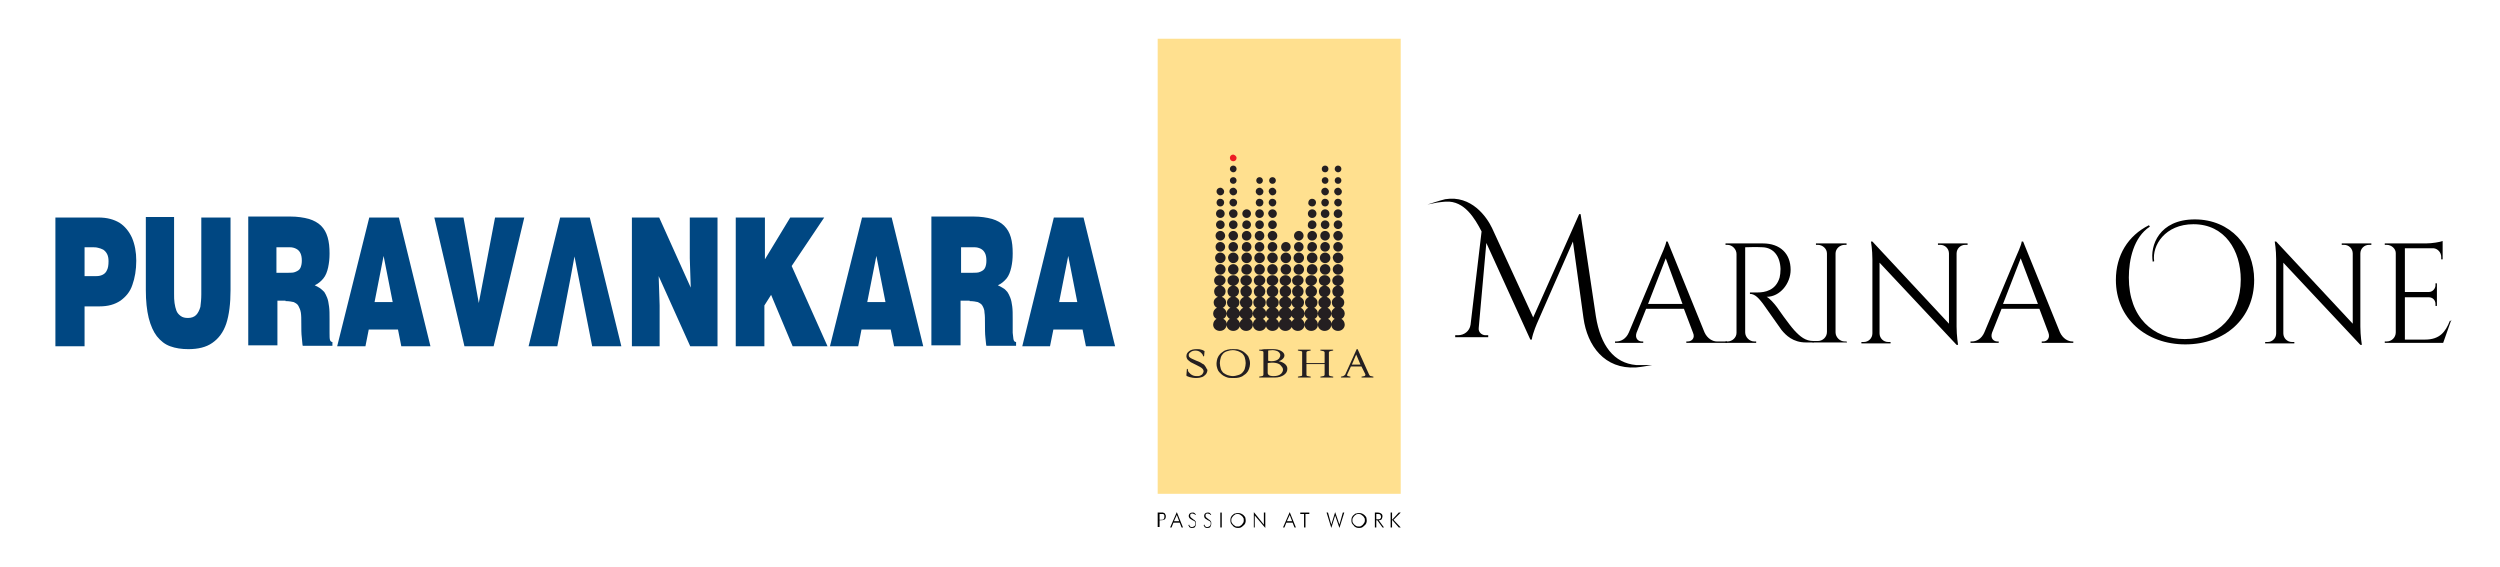 <?xml version="1.0" encoding="UTF-8"?>
<svg xmlns="http://www.w3.org/2000/svg" xmlns:xlink="http://www.w3.org/1999/xlink" width="150px" height="34px" viewBox="0 0 148 34" version="1.1">
<g id="surface1">
<path style=" stroke:none;fill-rule:nonzero;fill:rgb(0%,0%,0%);fill-opacity:1;" d="M 94.754 18.988 C 95.039 20.75 95.844 21.785 97.164 21.902 C 97.277 21.902 97.625 21.902 97.625 21.902 L 98.141 21.902 L 97.625 21.988 C 97.625 21.988 97.25 22.047 97.164 22.047 C 95.27 22.16 94.238 20.75 94.008 19.078 L 93.375 14.492 L 91.25 19.336 C 91.25 19.336 90.965 19.969 90.906 20.375 L 90.82 20.375 L 88.18 14.578 L 87.723 19.684 C 87.691 19.941 87.922 20.113 88.121 20.113 L 88.293 20.113 L 88.293 20.23 L 86.312 20.23 L 86.312 20.113 L 86.488 20.113 C 86.832 20.113 87.176 19.883 87.234 19.48 L 87.895 13.887 C 87.492 13.105 86.859 12.039 85.77 12.098 C 85.625 12.098 85.223 12.156 85.223 12.156 L 84.648 12.27 L 85.195 12.098 C 85.195 12.098 85.566 11.984 85.711 11.953 C 87.289 11.695 88.207 13.02 88.523 13.684 L 90.992 19.047 L 93.75 12.848 L 93.836 12.848 Z M 94.754 18.988 "/>
<path style=" stroke:none;fill-rule:nonzero;fill:rgb(0%,0%,0%);fill-opacity:1;" d="M 99.949 18.238 L 98.945 15.5 L 97.883 18.238 Z M 101.27 19.941 C 101.441 20.316 101.758 20.488 102.016 20.488 L 102.617 20.488 L 102.617 20.574 L 100.18 20.574 L 100.18 20.488 L 100.266 20.488 C 100.496 20.488 100.723 20.289 100.582 19.969 L 100.035 18.527 L 97.766 18.527 L 97.191 19.969 C 97.078 20.316 97.309 20.488 97.508 20.488 L 97.594 20.488 L 97.594 20.574 L 95.902 20.574 L 95.902 20.488 L 95.988 20.488 C 96.246 20.488 96.562 20.344 96.734 19.941 L 98.656 15.355 C 98.656 15.355 98.973 14.664 98.973 14.492 L 99.059 14.492 Z M 101.27 19.941 "/>
<path style=" stroke:none;fill-rule:nonzero;fill:rgb(0%,0%,0%);fill-opacity:1;" d="M 104.77 14.605 C 105.805 14.605 106.438 15.211 106.438 16.191 C 106.438 17 105.805 17.809 105 17.809 C 105.172 17.895 105.43 18.184 105.605 18.414 C 105.605 18.414 106.32 19.449 106.664 19.824 C 107.012 20.199 107.324 20.461 107.812 20.461 L 107.812 20.547 L 107.355 20.547 C 106.578 20.547 106.148 20.113 105.891 19.797 C 105.805 19.684 104.828 18.297 104.77 18.211 C 104.543 17.922 104.312 17.633 103.996 17.633 L 103.996 17.547 C 103.996 17.547 104.195 17.547 104.457 17.547 C 104.887 17.547 105.547 17.434 105.777 16.652 C 105.805 16.539 105.832 16.336 105.832 16.137 C 105.805 15.355 105.402 14.867 104.77 14.836 C 104.34 14.809 103.824 14.836 103.711 14.836 L 103.711 19.941 C 103.711 20.23 103.969 20.488 104.254 20.488 L 104.371 20.488 L 104.371 20.574 L 102.531 20.574 L 102.531 20.488 L 102.648 20.488 C 102.934 20.488 103.191 20.258 103.191 19.969 L 103.191 15.242 C 103.191 14.953 102.934 14.691 102.648 14.691 L 102.531 14.691 L 102.531 14.605 Z M 104.77 14.605 "/>
<path style=" stroke:none;fill-rule:nonzero;fill:rgb(0%,0%,0%);fill-opacity:1;" d="M 109.824 20.547 L 107.758 20.547 L 107.758 20.461 L 108.07 20.461 C 108.359 20.461 108.617 20.23 108.617 19.914 L 108.617 15.211 C 108.617 14.922 108.359 14.691 108.07 14.691 L 107.957 14.691 L 107.957 14.605 L 109.793 14.605 L 109.793 14.691 L 109.68 14.691 C 109.391 14.691 109.133 14.922 109.133 15.211 L 109.133 19.941 C 109.133 20.23 109.391 20.488 109.68 20.488 L 109.793 20.488 Z M 109.824 20.547 "/>
<path style=" stroke:none;fill-rule:nonzero;fill:rgb(0%,0%,0%);fill-opacity:1;" d="M 117.055 14.605 L 117.055 14.691 L 116.914 14.691 C 116.625 14.691 116.395 14.922 116.395 15.211 L 116.395 19.594 C 116.395 20.145 116.484 20.691 116.484 20.691 L 116.395 20.691 L 111.773 15.762 L 111.773 20 C 111.773 20.289 112.004 20.52 112.293 20.52 L 112.434 20.52 L 112.434 20.605 L 110.684 20.605 L 110.684 20.52 L 110.828 20.52 C 111.113 20.52 111.344 20.289 111.344 20 L 111.344 15.559 C 111.344 14.98 111.258 14.492 111.258 14.492 L 111.344 14.492 L 115.938 19.422 L 115.938 15.211 C 115.938 14.922 115.707 14.691 115.422 14.691 L 115.277 14.691 L 115.277 14.605 Z M 117.055 14.605 "/>
<path style=" stroke:none;fill-rule:nonzero;fill:rgb(0%,0%,0%);fill-opacity:1;" d="M 121.277 18.238 L 120.242 15.5 L 119.18 18.238 Z M 122.598 19.941 C 122.77 20.316 123.086 20.488 123.344 20.488 L 123.398 20.488 L 123.398 20.574 L 121.504 20.574 L 121.504 20.488 L 121.594 20.488 C 121.82 20.488 122.023 20.289 121.906 19.969 L 121.363 18.527 L 119.094 18.527 L 118.52 19.969 C 118.406 20.316 118.637 20.488 118.836 20.488 L 118.922 20.488 L 118.922 20.574 L 117.23 20.574 L 117.23 20.488 L 117.316 20.488 C 117.574 20.488 117.891 20.344 118.062 19.941 L 119.984 15.355 C 119.984 15.355 120.301 14.664 120.301 14.492 L 120.387 14.492 Z M 122.598 19.941 "/>
<path style=" stroke:none;fill-rule:nonzero;fill:rgb(0%,0%,0%);fill-opacity:1;" d="M 128.164 15.703 C 127.992 14.75 128.539 13.164 130.691 13.164 C 132.816 13.164 134.25 14.781 134.25 16.797 C 134.25 19.105 132.5 20.664 130.117 20.664 C 127.762 20.664 125.953 19.105 125.953 16.797 C 125.953 15.328 126.672 14.145 127.938 13.512 L 127.992 13.598 C 127.016 14.23 126.73 15.586 126.73 16.652 C 126.73 19.047 128.195 20.344 130.09 20.344 C 132.07 20.344 133.445 18.934 133.445 16.77 C 133.445 15.039 132.5 13.453 130.605 13.453 C 128.91 13.453 128.109 14.723 128.25 15.672 Z M 128.164 15.703 "/>
<path style=" stroke:none;fill-rule:nonzero;fill:rgb(0%,0%,0%);fill-opacity:1;" d="M 141.281 14.605 L 141.281 14.691 L 141.141 14.691 C 140.852 14.691 140.621 14.922 140.621 15.211 L 140.621 19.594 C 140.621 20.145 140.711 20.691 140.711 20.691 L 140.621 20.691 L 136 15.762 L 136 20 C 136 20.289 136.23 20.52 136.52 20.52 L 136.66 20.52 L 136.66 20.605 L 134.91 20.605 L 134.91 20.52 L 135.055 20.52 C 135.34 20.52 135.57 20.289 135.57 20 L 135.57 15.559 C 135.57 14.98 135.484 14.492 135.484 14.492 L 135.57 14.492 L 140.164 19.422 L 140.164 15.211 C 140.164 14.922 139.934 14.691 139.648 14.691 L 139.504 14.691 L 139.504 14.605 Z M 141.281 14.605 "/>
<path style=" stroke:none;fill-rule:nonzero;fill:rgb(0%,0%,0%);fill-opacity:1;" d="M 146.078 19.191 L 145.59 20.574 L 142.086 20.574 L 142.086 20.488 L 142.203 20.488 C 142.488 20.488 142.746 20.258 142.746 19.941 L 142.746 15.184 C 142.746 14.922 142.488 14.691 142.203 14.691 L 142.086 14.691 L 142.086 14.605 L 144.555 14.605 C 144.93 14.605 145.418 14.52 145.559 14.461 L 145.559 15.559 L 145.473 15.559 L 145.473 15.414 C 145.473 15.156 145.273 14.922 145.016 14.895 L 143.293 14.895 L 143.293 17.52 L 144.727 17.52 C 144.957 17.52 145.129 17.316 145.129 17.117 L 145.129 17 L 145.215 17 L 145.215 18.355 L 145.129 18.355 L 145.129 18.238 C 145.129 18.008 144.957 17.836 144.727 17.836 L 143.293 17.836 L 143.293 20.375 L 144.5 20.375 C 145.387 20.375 145.73 19.914 145.992 19.25 L 146.078 19.25 Z M 146.078 19.191 "/>
<path style=" stroke:none;fill-rule:nonzero;fill:rgb(0%,27.843%,50.98%);fill-opacity:1;" d="M 4.074 16.566 L 4.074 14.836 L 4.562 14.836 C 4.648 14.836 4.766 14.836 4.879 14.867 C 4.996 14.895 5.082 14.922 5.195 14.98 C 5.281 15.039 5.367 15.125 5.426 15.242 C 5.484 15.355 5.512 15.5 5.512 15.672 C 5.512 15.902 5.484 16.078 5.426 16.191 C 5.367 16.336 5.281 16.422 5.168 16.48 C 5.051 16.539 4.938 16.566 4.793 16.566 Z M 4.074 20.777 L 4.074 18.383 L 4.965 18.383 C 5.484 18.383 5.883 18.27 6.23 18.039 C 6.543 17.809 6.805 17.52 6.945 17.086 C 7.09 16.684 7.176 16.191 7.176 15.645 C 7.176 15.125 7.09 14.664 6.918 14.262 C 6.746 13.887 6.488 13.57 6.172 13.367 C 5.828 13.164 5.426 13.051 4.91 13.051 L 2.324 13.051 L 2.324 20.777 Z M 7.75 17.402 C 7.75 18.066 7.809 18.613 7.922 19.078 C 8.039 19.539 8.211 19.914 8.41 20.172 C 8.641 20.461 8.898 20.664 9.215 20.777 C 9.531 20.895 9.902 20.949 10.305 20.949 C 10.879 20.949 11.367 20.836 11.738 20.574 C 12.113 20.316 12.398 19.941 12.574 19.422 C 12.746 18.902 12.832 18.211 12.832 17.402 L 12.832 13.051 L 11.078 13.051 L 11.078 17.664 C 11.078 17.953 11.051 18.184 11.023 18.414 C 10.965 18.613 10.879 18.789 10.766 18.902 C 10.648 19.02 10.477 19.078 10.277 19.078 C 10.105 19.078 9.961 19.047 9.844 18.961 C 9.73 18.875 9.645 18.789 9.586 18.645 C 9.531 18.5 9.5 18.355 9.473 18.184 C 9.445 18.008 9.445 17.836 9.445 17.633 L 9.445 13.02 L 7.75 13.02 Z M 15.586 14.836 L 16.391 14.836 C 16.535 14.836 16.648 14.867 16.762 14.922 C 16.879 14.98 16.965 15.066 17.023 15.184 C 17.078 15.297 17.109 15.441 17.109 15.645 C 17.109 15.816 17.078 15.961 17.023 16.078 C 16.965 16.191 16.879 16.25 16.734 16.309 C 16.621 16.367 16.449 16.367 16.277 16.367 L 15.586 16.367 Z M 16.133 18.066 C 16.332 18.066 16.504 18.098 16.621 18.125 C 16.734 18.184 16.848 18.238 16.906 18.355 C 16.965 18.469 17.023 18.586 17.051 18.758 C 17.078 18.934 17.078 19.133 17.078 19.395 C 17.078 19.738 17.078 20.027 17.109 20.258 C 17.137 20.488 17.137 20.664 17.164 20.75 L 18.945 20.75 L 18.945 20.52 C 18.887 20.52 18.832 20.488 18.801 20.402 C 18.773 20.316 18.773 20.172 18.773 19.969 C 18.773 19.77 18.773 19.508 18.773 19.164 C 18.773 18.844 18.773 18.586 18.742 18.383 C 18.715 18.184 18.688 18.008 18.629 17.863 C 18.57 17.723 18.516 17.605 18.457 17.52 C 18.371 17.434 18.285 17.348 18.199 17.289 C 18.113 17.23 17.996 17.172 17.883 17.117 C 18.082 17.027 18.258 16.883 18.398 16.711 C 18.543 16.539 18.629 16.309 18.688 16.047 C 18.742 15.789 18.773 15.531 18.773 15.211 C 18.773 14.836 18.742 14.52 18.656 14.23 C 18.57 13.945 18.457 13.742 18.258 13.539 C 18.082 13.367 17.824 13.223 17.539 13.137 C 17.223 13.051 16.848 12.992 16.418 12.992 L 13.895 12.992 L 13.895 20.719 L 15.645 20.719 L 15.645 18.039 L 16.133 18.039 Z M 22.562 18.125 L 21.473 18.125 L 22.016 15.355 Z M 20.926 20.777 L 21.125 19.77 L 22.879 19.77 L 23.078 20.777 L 24.828 20.777 L 22.934 13.051 L 21.156 13.051 L 19.23 20.777 Z M 26.867 20.777 L 28.617 20.777 L 30.457 13.051 L 28.703 13.051 L 27.727 18.184 L 26.809 13.051 L 25.059 13.051 Z M 32.438 20.777 L 30.715 20.777 L 32.609 13.051 L 34.387 13.051 L 36.281 20.777 L 34.531 20.777 L 33.469 15.387 C 33.152 17.172 32.781 18.961 32.438 20.777 M 38.551 13.051 L 36.914 13.051 L 36.914 20.777 L 38.578 20.777 L 38.578 18.328 L 38.52 16.566 L 40.414 20.777 L 42.051 20.777 L 42.051 13.051 L 40.387 13.051 L 40.387 15.5 L 40.445 17.258 Z M 43.113 20.777 L 44.863 20.777 L 44.863 18.328 L 45.266 17.691 L 46.559 20.777 L 48.652 20.777 L 46.5 15.961 L 48.453 13.051 L 46.414 13.051 L 44.895 15.559 L 44.895 13.051 L 43.145 13.051 L 43.145 20.777 Z M 52.129 18.125 L 51.035 18.125 L 51.582 15.355 Z M 50.492 20.777 L 50.691 19.77 L 52.441 19.77 L 52.645 20.777 L 54.395 20.777 L 52.5 13.051 L 50.723 13.051 L 48.797 20.777 Z M 56.664 14.836 L 57.465 14.836 C 57.609 14.836 57.723 14.867 57.84 14.922 C 57.953 14.98 58.039 15.066 58.098 15.184 C 58.156 15.297 58.184 15.441 58.184 15.645 C 58.184 15.816 58.156 15.961 58.098 16.078 C 58.039 16.191 57.953 16.25 57.812 16.309 C 57.695 16.367 57.523 16.367 57.352 16.367 L 56.664 16.367 Z M 57.18 18.066 C 57.379 18.066 57.551 18.098 57.668 18.125 C 57.781 18.184 57.898 18.238 57.953 18.355 C 58.012 18.469 58.07 18.586 58.07 18.758 C 58.098 18.934 58.098 19.133 58.098 19.395 C 58.098 19.738 58.098 20.027 58.125 20.258 C 58.156 20.488 58.156 20.664 58.184 20.75 L 59.965 20.75 L 59.965 20.52 C 59.906 20.52 59.848 20.488 59.82 20.402 C 59.793 20.316 59.793 20.172 59.762 19.969 C 59.762 19.77 59.762 19.508 59.762 19.164 C 59.762 18.844 59.762 18.586 59.734 18.383 C 59.707 18.184 59.676 18.008 59.617 17.863 C 59.562 17.723 59.504 17.605 59.445 17.52 C 59.359 17.434 59.305 17.348 59.188 17.289 C 59.102 17.23 58.988 17.172 58.871 17.117 C 59.074 17.027 59.246 16.883 59.391 16.711 C 59.531 16.539 59.617 16.309 59.676 16.047 C 59.734 15.789 59.762 15.531 59.762 15.211 C 59.762 14.836 59.734 14.52 59.648 14.23 C 59.562 13.945 59.445 13.742 59.246 13.539 C 59.074 13.367 58.816 13.223 58.527 13.137 C 58.211 13.051 57.84 12.992 57.41 12.992 L 54.883 12.992 L 54.883 20.719 L 56.633 20.719 L 56.633 18.039 L 57.18 18.039 Z M 63.637 18.125 L 62.547 18.125 L 63.094 15.355 Z M 62 20.777 L 62.203 19.77 L 63.953 19.77 L 64.156 20.777 L 65.906 20.777 L 64.012 13.051 L 62.23 13.051 L 60.336 20.777 Z M 62 20.777 "/>
<path style=" stroke:none;fill-rule:nonzero;fill:rgb(0%,0%,0%);fill-opacity:1;" d="M 68.547 31.188 L 68.605 31.188 C 68.691 31.188 68.777 31.188 68.805 31.16 C 68.832 31.129 68.863 31.102 68.863 31.016 C 68.863 30.984 68.863 30.957 68.863 30.93 C 68.863 30.898 68.832 30.898 68.832 30.871 C 68.805 30.84 68.805 30.84 68.777 30.84 C 68.746 30.84 68.691 30.84 68.633 30.84 L 68.574 30.84 L 68.574 31.188 Z M 68.461 31.648 L 68.461 30.754 L 68.633 30.754 C 68.691 30.754 68.746 30.754 68.777 30.754 C 68.805 30.754 68.832 30.785 68.863 30.785 C 68.891 30.812 68.918 30.84 68.918 30.871 C 68.949 30.898 68.949 30.957 68.949 30.984 C 68.949 31.07 68.918 31.129 68.891 31.16 C 68.832 31.188 68.777 31.215 68.66 31.215 L 68.574 31.215 L 68.574 31.621 L 68.461 31.621 Z M 68.461 31.648 "/>
<path style=" stroke:none;fill-rule:nonzero;fill:rgb(0%,0%,0%);fill-opacity:1;" d="M 69.438 31.273 L 69.75 31.273 L 69.609 30.898 Z M 69.207 31.648 L 69.609 30.727 L 69.98 31.648 L 69.895 31.648 L 69.781 31.359 L 69.406 31.359 L 69.293 31.648 Z M 69.207 31.648 "/>
<path style=" stroke:none;fill-rule:nonzero;fill:rgb(0%,0%,0%);fill-opacity:1;" d="M 70.297 31.504 L 70.355 31.477 C 70.355 31.535 70.383 31.562 70.41 31.59 C 70.441 31.621 70.469 31.621 70.527 31.621 C 70.586 31.621 70.613 31.59 70.672 31.562 C 70.699 31.535 70.727 31.477 70.727 31.418 C 70.727 31.391 70.727 31.332 70.699 31.301 C 70.672 31.273 70.641 31.246 70.555 31.215 C 70.469 31.16 70.41 31.129 70.383 31.102 C 70.355 31.07 70.324 31.016 70.324 30.957 C 70.324 30.898 70.355 30.84 70.383 30.812 C 70.41 30.785 70.469 30.754 70.555 30.754 C 70.613 30.754 70.641 30.754 70.672 30.785 C 70.699 30.812 70.727 30.84 70.758 30.871 L 70.699 30.898 C 70.699 30.871 70.672 30.84 70.641 30.84 C 70.613 30.84 70.586 30.812 70.555 30.812 C 70.5 30.812 70.469 30.812 70.441 30.84 C 70.41 30.871 70.41 30.898 70.41 30.957 C 70.41 31.016 70.469 31.07 70.555 31.129 C 70.586 31.129 70.586 31.16 70.586 31.16 C 70.672 31.188 70.699 31.246 70.727 31.273 C 70.758 31.301 70.758 31.359 70.758 31.418 C 70.758 31.504 70.727 31.562 70.699 31.621 C 70.641 31.676 70.586 31.676 70.5 31.676 C 70.441 31.676 70.383 31.648 70.355 31.621 C 70.355 31.59 70.324 31.562 70.297 31.504 "/>
<path style=" stroke:none;fill-rule:nonzero;fill:rgb(0%,0%,0%);fill-opacity:1;" d="M 71.215 31.504 L 71.273 31.477 C 71.273 31.535 71.301 31.562 71.332 31.59 C 71.359 31.621 71.387 31.621 71.445 31.621 C 71.504 31.621 71.531 31.59 71.59 31.562 C 71.617 31.535 71.645 31.477 71.645 31.418 C 71.645 31.391 71.645 31.332 71.617 31.301 C 71.59 31.273 71.559 31.246 71.473 31.215 C 71.387 31.16 71.332 31.129 71.301 31.102 C 71.273 31.07 71.246 31.016 71.246 30.957 C 71.246 30.898 71.273 30.84 71.301 30.812 C 71.332 30.785 71.387 30.754 71.473 30.754 C 71.531 30.754 71.559 30.754 71.59 30.785 C 71.617 30.812 71.645 30.84 71.676 30.871 L 71.617 30.898 C 71.617 30.871 71.59 30.84 71.559 30.84 C 71.531 30.84 71.504 30.812 71.473 30.812 C 71.418 30.812 71.387 30.812 71.359 30.84 C 71.332 30.871 71.332 30.898 71.332 30.957 C 71.332 31.016 71.387 31.07 71.473 31.129 C 71.504 31.129 71.504 31.16 71.504 31.16 C 71.59 31.188 71.617 31.246 71.645 31.273 C 71.676 31.301 71.676 31.359 71.676 31.418 C 71.676 31.504 71.645 31.562 71.617 31.621 C 71.559 31.676 71.504 31.676 71.418 31.676 C 71.359 31.676 71.301 31.648 71.273 31.621 C 71.273 31.59 71.246 31.562 71.215 31.504 "/>
<path style=" stroke:none;fill-rule:nonzero;fill:rgb(0%,0%,0%);fill-opacity:1;" d="M 72.219 30.754 L 72.305 30.754 L 72.305 31.648 L 72.219 31.648 Z M 72.219 30.754 "/>
<path style=" stroke:none;fill-rule:nonzero;fill:rgb(0%,0%,0%);fill-opacity:1;" d="M 73.254 31.59 C 73.312 31.59 73.367 31.59 73.398 31.562 C 73.453 31.535 73.484 31.504 73.512 31.477 C 73.539 31.445 73.57 31.391 73.598 31.359 C 73.625 31.301 73.625 31.273 73.625 31.215 C 73.625 31.16 73.625 31.102 73.598 31.07 C 73.57 31.016 73.539 30.984 73.512 30.957 C 73.484 30.93 73.426 30.898 73.398 30.871 C 73.34 30.84 73.312 30.84 73.254 30.84 C 73.195 30.84 73.141 30.84 73.109 30.871 C 73.055 30.898 73.023 30.93 72.996 30.957 C 72.965 30.984 72.938 31.043 72.91 31.07 C 72.879 31.129 72.879 31.16 72.879 31.215 C 72.879 31.273 72.879 31.332 72.91 31.359 C 72.938 31.418 72.965 31.445 72.996 31.477 C 73.023 31.504 73.082 31.535 73.109 31.562 C 73.141 31.59 73.195 31.59 73.254 31.59 M 73.742 31.215 C 73.742 31.273 73.742 31.332 73.715 31.391 C 73.684 31.445 73.656 31.504 73.598 31.535 C 73.539 31.59 73.512 31.621 73.453 31.648 C 73.398 31.676 73.34 31.676 73.281 31.676 C 73.227 31.676 73.168 31.676 73.109 31.648 C 73.055 31.621 72.996 31.59 72.965 31.535 C 72.91 31.477 72.879 31.445 72.852 31.391 C 72.824 31.332 72.824 31.273 72.824 31.215 C 72.824 31.16 72.824 31.102 72.852 31.043 C 72.879 30.984 72.91 30.93 72.965 30.898 C 73.023 30.84 73.055 30.812 73.109 30.812 C 73.168 30.785 73.227 30.785 73.281 30.785 C 73.34 30.785 73.398 30.785 73.453 30.812 C 73.512 30.84 73.57 30.871 73.598 30.898 C 73.656 30.957 73.684 30.984 73.715 31.043 C 73.715 31.07 73.742 31.129 73.742 31.215 "/>
<path style=" stroke:none;fill-rule:nonzero;fill:rgb(0%,0%,0%);fill-opacity:1;" d="M 74.23 31.648 L 74.23 30.727 L 74.832 31.477 L 74.832 30.754 L 74.918 30.754 L 74.918 31.676 L 74.285 30.93 L 74.285 31.648 Z M 74.23 31.648 "/>
<path style=" stroke:none;fill-rule:nonzero;fill:rgb(0%,0%,0%);fill-opacity:1;" d="M 76.211 31.273 L 76.527 31.273 L 76.383 30.898 Z M 75.98 31.648 L 76.383 30.727 L 76.754 31.648 L 76.668 31.648 L 76.555 31.359 L 76.18 31.359 L 76.066 31.648 Z M 75.98 31.648 "/>
<path style=" stroke:none;fill-rule:nonzero;fill:rgb(0%,0%,0%);fill-opacity:1;" d="M 77.242 31.648 L 77.242 30.84 L 77.016 30.84 L 77.016 30.754 L 77.559 30.754 L 77.559 30.84 L 77.328 30.84 L 77.328 31.648 Z M 77.242 31.648 "/>
<path style=" stroke:none;fill-rule:nonzero;fill:rgb(0%,0%,0%);fill-opacity:1;" d="M 78.879 31.676 L 78.594 30.754 L 78.68 30.754 L 78.879 31.477 L 79.109 30.727 L 79.367 31.477 L 79.57 30.754 L 79.656 30.754 L 79.367 31.676 L 79.109 30.93 Z M 78.879 31.676 "/>
<path style=" stroke:none;fill-rule:nonzero;fill:rgb(0%,0%,0%);fill-opacity:1;" d="M 80.516 31.59 C 80.574 31.59 80.629 31.59 80.66 31.562 C 80.719 31.535 80.746 31.504 80.773 31.477 C 80.805 31.445 80.832 31.391 80.859 31.359 C 80.891 31.301 80.891 31.273 80.891 31.215 C 80.891 31.16 80.891 31.102 80.859 31.07 C 80.832 31.016 80.805 30.984 80.773 30.957 C 80.746 30.93 80.688 30.898 80.66 30.871 C 80.602 30.84 80.574 30.84 80.516 30.84 C 80.457 30.84 80.402 30.84 80.371 30.871 C 80.316 30.898 80.285 30.93 80.258 30.957 C 80.23 30.984 80.199 31.043 80.172 31.07 C 80.145 31.129 80.145 31.16 80.145 31.215 C 80.145 31.273 80.145 31.332 80.172 31.359 C 80.199 31.418 80.23 31.445 80.258 31.477 C 80.285 31.504 80.344 31.535 80.371 31.562 C 80.43 31.59 80.488 31.59 80.516 31.59 M 81.004 31.215 C 81.004 31.273 81.004 31.332 80.977 31.391 C 80.945 31.445 80.918 31.504 80.859 31.535 C 80.805 31.59 80.773 31.621 80.719 31.648 C 80.66 31.676 80.602 31.676 80.543 31.676 C 80.488 31.676 80.43 31.676 80.371 31.648 C 80.316 31.621 80.258 31.59 80.23 31.535 C 80.172 31.477 80.145 31.445 80.113 31.391 C 80.086 31.332 80.086 31.273 80.086 31.215 C 80.086 31.16 80.086 31.102 80.113 31.043 C 80.145 30.984 80.172 30.93 80.23 30.898 C 80.285 30.84 80.316 30.812 80.371 30.812 C 80.43 30.785 80.488 30.785 80.543 30.785 C 80.602 30.785 80.66 30.785 80.719 30.812 C 80.773 30.84 80.832 30.871 80.859 30.898 C 80.918 30.957 80.945 30.984 80.977 31.043 C 80.977 31.07 81.004 31.129 81.004 31.215 "/>
<path style=" stroke:none;fill-rule:nonzero;fill:rgb(0%,0%,0%);fill-opacity:1;" d="M 81.578 30.84 L 81.578 31.16 L 81.664 31.16 C 81.75 31.16 81.777 31.16 81.809 31.129 C 81.836 31.102 81.863 31.07 81.863 31.016 C 81.863 30.957 81.836 30.898 81.809 30.871 C 81.777 30.84 81.723 30.84 81.664 30.84 Z M 82.039 31.648 L 81.949 31.648 L 81.637 31.215 L 81.578 31.215 L 81.578 31.648 L 81.492 31.648 L 81.492 30.754 L 81.664 30.754 C 81.75 30.754 81.836 30.785 81.863 30.812 C 81.922 30.84 81.949 30.898 81.949 30.984 C 81.949 31.043 81.922 31.102 81.895 31.16 C 81.863 31.188 81.809 31.215 81.723 31.215 Z M 82.039 31.648 "/>
<path style=" stroke:none;fill-rule:nonzero;fill:rgb(0%,0%,0%);fill-opacity:1;" d="M 82.438 31.648 L 82.438 30.754 L 82.523 30.754 L 82.523 31.188 L 82.926 30.754 L 83.043 30.754 L 82.609 31.188 L 83.043 31.648 L 82.926 31.648 L 82.523 31.188 L 82.523 31.648 Z M 82.438 31.648 "/>
<path style=" stroke:none;fill-rule:nonzero;fill:rgb(100%,87.843%,56.078%);fill-opacity:1;" d="M 68.461 2.324 L 83.043 2.324 L 83.043 29.629 L 68.461 29.629 Z M 68.461 2.324 "/>
<path style=" stroke:none;fill-rule:nonzero;fill:rgb(92.941%,10.98%,14.118%);fill-opacity:1;" d="M 73.195 9.473 C 73.195 9.59 73.109 9.676 72.996 9.676 C 72.879 9.676 72.793 9.59 72.793 9.473 C 72.793 9.359 72.879 9.273 72.996 9.273 C 73.109 9.301 73.195 9.387 73.195 9.473 "/>
<path style=" stroke:none;fill-rule:nonzero;fill:rgb(14.118%,12.157%,12.941%);fill-opacity:1;" d="M 72.391 19.133 C 72.508 19.078 72.594 18.961 72.594 18.816 C 72.594 18.672 72.508 18.527 72.363 18.469 C 72.48 18.414 72.566 18.297 72.566 18.152 C 72.566 17.98 72.449 17.863 72.305 17.809 C 72.449 17.75 72.535 17.633 72.535 17.488 C 72.535 17.316 72.422 17.172 72.25 17.145 C 72.391 17.117 72.535 16.973 72.535 16.828 C 72.535 16.652 72.391 16.512 72.191 16.512 C 71.992 16.512 71.848 16.652 71.848 16.828 C 71.848 17 71.961 17.117 72.133 17.145 C 71.961 17.172 71.848 17.316 71.848 17.488 C 71.848 17.633 71.934 17.777 72.078 17.809 C 71.934 17.863 71.82 17.98 71.82 18.152 C 71.82 18.297 71.906 18.414 72.02 18.469 C 71.875 18.527 71.789 18.672 71.789 18.816 C 71.789 18.961 71.875 19.078 71.992 19.133 C 71.875 19.191 71.789 19.336 71.789 19.48 C 71.789 19.684 71.961 19.855 72.191 19.855 C 72.422 19.855 72.594 19.684 72.594 19.48 C 72.621 19.336 72.535 19.191 72.391 19.133 M 79.281 10.34 C 79.395 10.34 79.484 10.254 79.484 10.137 C 79.484 10.023 79.395 9.934 79.281 9.934 C 79.168 9.934 79.082 10.023 79.082 10.137 C 79.082 10.254 79.195 10.34 79.281 10.34 M 79.281 11.031 C 79.395 11.031 79.484 10.945 79.484 10.828 C 79.484 10.715 79.395 10.629 79.281 10.629 C 79.168 10.629 79.082 10.715 79.082 10.828 C 79.082 10.945 79.168 11.031 79.281 11.031 M 79.281 11.723 C 79.395 11.723 79.512 11.637 79.512 11.492 C 79.512 11.379 79.395 11.262 79.281 11.262 C 79.168 11.262 79.051 11.348 79.051 11.492 C 79.051 11.609 79.168 11.723 79.281 11.723 M 79.281 12.387 C 79.426 12.387 79.512 12.27 79.512 12.156 C 79.512 12.012 79.395 11.926 79.281 11.926 C 79.137 11.926 79.051 12.039 79.051 12.156 C 79.051 12.27 79.168 12.387 79.281 12.387 M 79.281 13.078 C 79.426 13.078 79.539 12.965 79.539 12.82 C 79.539 12.676 79.426 12.559 79.281 12.559 C 79.137 12.559 79.023 12.676 79.023 12.82 C 79.023 12.965 79.137 13.078 79.281 13.078 M 79.281 13.742 C 79.426 13.742 79.539 13.625 79.539 13.48 C 79.539 13.336 79.426 13.223 79.281 13.223 C 79.137 13.223 79.023 13.336 79.023 13.48 C 79.023 13.625 79.137 13.742 79.281 13.742 M 79.281 14.434 C 79.426 14.434 79.57 14.316 79.57 14.145 C 79.57 14 79.453 13.855 79.281 13.855 C 79.137 13.855 78.996 13.973 78.996 14.145 C 79.023 14.316 79.137 14.434 79.281 14.434 M 79.281 15.098 C 79.453 15.098 79.57 14.953 79.57 14.809 C 79.57 14.637 79.426 14.52 79.281 14.52 C 79.109 14.52 78.996 14.664 78.996 14.809 C 78.996 14.98 79.137 15.098 79.281 15.098 M 79.281 15.789 C 79.453 15.789 79.598 15.645 79.598 15.473 C 79.598 15.297 79.453 15.156 79.281 15.156 C 79.109 15.156 78.965 15.297 78.965 15.473 C 78.996 15.645 79.109 15.789 79.281 15.789 M 79.281 16.48 C 79.453 16.48 79.598 16.336 79.598 16.164 C 79.598 15.992 79.453 15.848 79.281 15.848 C 79.109 15.848 78.965 15.992 78.965 16.164 C 78.965 16.336 79.109 16.48 79.281 16.48 M 79.484 19.133 C 79.598 19.078 79.684 18.961 79.684 18.816 C 79.684 18.672 79.598 18.527 79.453 18.469 C 79.57 18.414 79.656 18.297 79.656 18.152 C 79.656 17.98 79.539 17.863 79.395 17.809 C 79.539 17.75 79.625 17.633 79.625 17.488 C 79.625 17.316 79.512 17.172 79.34 17.145 C 79.484 17.117 79.625 16.973 79.625 16.828 C 79.625 16.652 79.484 16.512 79.281 16.512 C 79.109 16.512 78.938 16.652 78.938 16.828 C 78.938 17 79.051 17.117 79.223 17.145 C 79.051 17.172 78.938 17.316 78.938 17.488 C 78.938 17.633 79.023 17.777 79.168 17.809 C 79.023 17.863 78.91 17.98 78.91 18.152 C 78.91 18.297 78.996 18.414 79.109 18.469 C 78.965 18.527 78.879 18.672 78.879 18.816 C 78.879 18.961 78.965 19.078 79.082 19.133 C 78.965 19.191 78.879 19.336 78.879 19.48 C 78.879 19.684 79.051 19.855 79.281 19.855 C 79.512 19.855 79.684 19.684 79.684 19.48 C 79.684 19.336 79.598 19.191 79.484 19.133 M 78.508 10.34 C 78.621 10.34 78.707 10.254 78.707 10.137 C 78.707 10.023 78.621 9.934 78.508 9.934 C 78.391 9.934 78.305 10.023 78.305 10.137 C 78.305 10.254 78.391 10.34 78.508 10.34 M 78.508 11.031 C 78.621 11.031 78.707 10.945 78.707 10.828 C 78.707 10.715 78.621 10.629 78.508 10.629 C 78.391 10.629 78.305 10.715 78.305 10.828 C 78.305 10.945 78.391 11.031 78.508 11.031 M 78.508 11.723 C 78.621 11.723 78.734 11.637 78.734 11.492 C 78.734 11.379 78.621 11.262 78.508 11.262 C 78.391 11.262 78.277 11.348 78.277 11.492 C 78.277 11.609 78.391 11.723 78.508 11.723 M 78.508 12.387 C 78.648 12.387 78.734 12.27 78.734 12.156 C 78.734 12.012 78.621 11.926 78.508 11.926 C 78.363 11.926 78.277 12.039 78.277 12.156 C 78.277 12.27 78.363 12.387 78.508 12.387 M 78.508 13.078 C 78.648 13.078 78.766 12.965 78.766 12.82 C 78.766 12.676 78.648 12.559 78.508 12.559 C 78.363 12.559 78.25 12.676 78.25 12.82 C 78.25 12.965 78.363 13.078 78.508 13.078 M 78.508 13.742 C 78.648 13.742 78.766 13.625 78.766 13.48 C 78.766 13.336 78.648 13.223 78.508 13.223 C 78.363 13.223 78.25 13.336 78.25 13.48 C 78.25 13.625 78.363 13.742 78.508 13.742 M 78.508 14.434 C 78.648 14.434 78.793 14.316 78.793 14.145 C 78.793 14 78.68 13.855 78.508 13.855 C 78.336 13.855 78.219 13.973 78.219 14.145 C 78.219 14.316 78.363 14.434 78.508 14.434 M 78.508 15.098 C 78.68 15.098 78.793 14.953 78.793 14.809 C 78.793 14.637 78.648 14.52 78.508 14.52 C 78.336 14.52 78.219 14.664 78.219 14.809 C 78.219 14.98 78.336 15.098 78.508 15.098 M 78.508 15.789 C 78.68 15.789 78.824 15.645 78.824 15.473 C 78.824 15.297 78.68 15.156 78.508 15.156 C 78.336 15.156 78.191 15.297 78.191 15.473 C 78.191 15.645 78.336 15.789 78.508 15.789 M 78.508 16.48 C 78.68 16.48 78.824 16.336 78.824 16.164 C 78.824 15.992 78.68 15.848 78.508 15.848 C 78.336 15.848 78.191 15.992 78.191 16.164 C 78.191 16.336 78.336 16.48 78.508 16.48 M 78.68 19.133 C 78.793 19.078 78.879 18.961 78.879 18.816 C 78.879 18.672 78.793 18.527 78.648 18.469 C 78.766 18.414 78.852 18.297 78.852 18.152 C 78.852 17.98 78.734 17.863 78.594 17.809 C 78.734 17.75 78.824 17.633 78.824 17.488 C 78.824 17.316 78.707 17.172 78.535 17.145 C 78.68 17.117 78.824 16.973 78.824 16.828 C 78.824 16.652 78.68 16.512 78.477 16.512 C 78.305 16.512 78.133 16.652 78.133 16.828 C 78.133 17 78.25 17.117 78.422 17.145 C 78.25 17.172 78.133 17.316 78.133 17.488 C 78.133 17.633 78.219 17.777 78.363 17.809 C 78.219 17.863 78.105 17.98 78.105 18.152 C 78.105 18.297 78.191 18.414 78.305 18.469 C 78.164 18.527 78.074 18.672 78.074 18.816 C 78.074 18.961 78.164 19.078 78.277 19.133 C 78.164 19.191 78.074 19.336 78.074 19.48 C 78.074 19.336 77.988 19.191 77.875 19.133 C 77.988 19.078 78.074 18.961 78.074 18.816 C 78.074 18.672 77.988 18.527 77.848 18.469 C 77.961 18.414 78.047 18.297 78.047 18.152 C 78.047 17.98 77.934 17.863 77.789 17.809 C 77.934 17.75 78.02 17.633 78.02 17.488 C 78.02 17.316 77.902 17.172 77.73 17.145 C 77.875 17.117 78.02 16.973 78.02 16.828 C 78.02 16.652 77.875 16.512 77.676 16.512 C 77.473 16.512 77.328 16.652 77.328 16.828 C 77.328 17 77.445 17.117 77.617 17.145 C 77.445 17.172 77.328 17.316 77.328 17.488 C 77.328 17.633 77.414 17.777 77.559 17.809 C 77.414 17.863 77.301 17.98 77.301 18.152 C 77.301 18.297 77.387 18.414 77.5 18.469 C 77.359 18.527 77.273 18.672 77.273 18.816 C 77.273 18.961 77.359 19.078 77.473 19.133 C 77.359 19.191 77.273 19.336 77.273 19.48 C 77.273 19.336 77.188 19.191 77.07 19.133 C 77.188 19.078 77.273 18.961 77.273 18.816 C 77.273 18.672 77.188 18.527 77.043 18.469 C 77.156 18.414 77.242 18.297 77.242 18.152 C 77.242 17.98 77.129 17.863 76.984 17.809 C 77.129 17.75 77.215 17.633 77.215 17.488 C 77.215 17.316 77.102 17.172 76.93 17.145 C 77.07 17.117 77.215 16.973 77.215 16.828 C 77.215 16.652 77.07 16.512 76.871 16.512 C 76.699 16.512 76.527 16.652 76.527 16.828 C 76.527 17 76.641 17.117 76.812 17.145 C 76.641 17.172 76.527 17.316 76.527 17.488 C 76.527 17.633 76.613 17.777 76.754 17.809 C 76.613 17.863 76.496 17.98 76.496 18.152 C 76.496 18.297 76.582 18.414 76.699 18.469 C 76.555 18.527 76.469 18.672 76.469 18.816 C 76.469 18.961 76.555 19.078 76.668 19.133 C 76.555 19.191 76.469 19.336 76.469 19.48 C 76.469 19.684 76.641 19.855 76.871 19.855 C 77.102 19.855 77.273 19.684 77.273 19.48 C 77.273 19.684 77.445 19.855 77.676 19.855 C 77.902 19.855 78.074 19.684 78.074 19.48 C 78.074 19.684 78.25 19.855 78.477 19.855 C 78.707 19.855 78.879 19.684 78.879 19.48 C 78.91 19.336 78.824 19.191 78.68 19.133 M 77.73 12.387 C 77.875 12.387 77.961 12.27 77.961 12.156 C 77.961 12.012 77.848 11.926 77.73 11.926 C 77.59 11.926 77.5 12.039 77.5 12.156 C 77.473 12.27 77.59 12.387 77.73 12.387 M 77.73 13.078 C 77.875 13.078 77.988 12.965 77.988 12.82 C 77.988 12.676 77.875 12.559 77.73 12.559 C 77.59 12.559 77.473 12.676 77.473 12.82 C 77.473 12.965 77.59 13.078 77.73 13.078 M 77.73 13.742 C 77.875 13.742 77.988 13.625 77.988 13.48 C 77.988 13.336 77.875 13.223 77.73 13.223 C 77.59 13.223 77.473 13.336 77.473 13.48 C 77.445 13.625 77.559 13.742 77.73 13.742 M 77.73 14.434 C 77.875 14.434 78.02 14.316 78.02 14.145 C 78.02 14 77.902 13.855 77.73 13.855 C 77.59 13.855 77.445 13.973 77.445 14.145 C 77.445 14.316 77.559 14.434 77.73 14.434 M 77.73 15.098 C 77.902 15.098 78.02 14.953 78.02 14.809 C 78.02 14.637 77.875 14.52 77.73 14.52 C 77.559 14.52 77.445 14.664 77.445 14.809 C 77.414 14.98 77.559 15.098 77.73 15.098 M 77.73 15.789 C 77.902 15.789 78.047 15.645 78.047 15.473 C 78.047 15.297 77.902 15.156 77.73 15.156 C 77.559 15.156 77.414 15.297 77.414 15.473 C 77.414 15.645 77.559 15.789 77.73 15.789 M 77.73 16.48 C 77.902 16.48 78.047 16.336 78.047 16.164 C 78.047 15.992 77.902 15.848 77.73 15.848 C 77.559 15.848 77.414 15.992 77.414 16.164 C 77.387 16.336 77.531 16.48 77.73 16.48 M 76.93 14.434 C 77.07 14.434 77.215 14.316 77.215 14.145 C 77.215 14 77.102 13.855 76.93 13.855 C 76.785 13.855 76.641 13.973 76.641 14.145 C 76.641 14.316 76.785 14.434 76.93 14.434 M 76.93 15.098 C 77.102 15.098 77.215 14.953 77.215 14.809 C 77.215 14.637 77.07 14.52 76.93 14.52 C 76.754 14.52 76.641 14.664 76.641 14.809 C 76.641 14.98 76.785 15.098 76.93 15.098 M 76.93 15.789 C 77.102 15.789 77.242 15.645 77.242 15.473 C 77.242 15.297 77.102 15.156 76.93 15.156 C 76.754 15.156 76.613 15.297 76.613 15.473 C 76.613 15.645 76.754 15.789 76.93 15.789 M 76.93 16.48 C 77.102 16.48 77.242 16.336 77.242 16.164 C 77.242 15.992 77.102 15.848 76.93 15.848 C 76.754 15.848 76.613 15.992 76.613 16.164 C 76.613 16.336 76.754 16.48 76.93 16.48 M 76.152 15.098 C 76.324 15.098 76.441 14.953 76.441 14.809 C 76.441 14.637 76.297 14.52 76.152 14.52 C 75.98 14.52 75.867 14.664 75.867 14.809 C 75.867 14.98 75.98 15.098 76.152 15.098 M 76.152 15.789 C 76.324 15.789 76.469 15.645 76.469 15.473 C 76.469 15.297 76.324 15.156 76.152 15.156 C 75.98 15.156 75.836 15.297 75.836 15.473 C 75.836 15.645 75.98 15.789 76.152 15.789 M 76.152 16.48 C 76.324 16.48 76.469 16.336 76.469 16.164 C 76.469 15.992 76.324 15.848 76.152 15.848 C 75.98 15.848 75.836 15.992 75.836 16.164 C 75.836 16.336 75.98 16.48 76.152 16.48 M 76.324 19.133 C 76.441 19.078 76.527 18.961 76.527 18.816 C 76.527 18.672 76.441 18.527 76.297 18.469 C 76.41 18.414 76.496 18.297 76.496 18.152 C 76.496 17.98 76.383 17.863 76.238 17.809 C 76.383 17.75 76.469 17.633 76.469 17.488 C 76.469 17.316 76.355 17.172 76.18 17.145 C 76.324 17.117 76.469 16.973 76.469 16.828 C 76.469 16.652 76.324 16.512 76.125 16.512 C 75.953 16.512 75.781 16.652 75.781 16.828 C 75.781 17 75.895 17.117 76.066 17.145 C 75.895 17.172 75.781 17.316 75.781 17.488 C 75.781 17.633 75.867 17.777 76.008 17.809 C 75.867 17.863 75.75 17.98 75.75 18.152 C 75.75 18.297 75.836 18.414 75.953 18.469 C 75.809 18.527 75.723 18.672 75.723 18.816 C 75.723 18.961 75.809 19.078 75.922 19.133 C 75.809 19.191 75.723 19.336 75.723 19.48 C 75.723 19.684 75.895 19.855 76.125 19.855 C 76.355 19.855 76.527 19.684 76.527 19.48 C 76.555 19.336 76.469 19.191 76.324 19.133 M 75.348 11.031 C 75.465 11.031 75.551 10.945 75.551 10.828 C 75.551 10.715 75.465 10.629 75.348 10.629 C 75.234 10.629 75.148 10.715 75.148 10.828 C 75.148 10.945 75.234 11.031 75.348 11.031 M 75.348 11.723 C 75.465 11.723 75.578 11.637 75.578 11.492 C 75.578 11.379 75.465 11.262 75.348 11.262 C 75.234 11.262 75.121 11.348 75.121 11.492 C 75.148 11.609 75.234 11.723 75.348 11.723 M 75.348 12.387 C 75.492 12.387 75.578 12.27 75.578 12.156 C 75.578 12.012 75.465 11.926 75.348 11.926 C 75.207 11.926 75.121 12.039 75.121 12.156 C 75.121 12.27 75.234 12.387 75.348 12.387 M 75.348 13.078 C 75.492 13.078 75.609 12.965 75.609 12.82 C 75.609 12.676 75.492 12.559 75.348 12.559 C 75.207 12.559 75.09 12.676 75.09 12.82 C 75.121 12.965 75.234 13.078 75.348 13.078 M 75.348 13.742 C 75.492 13.742 75.609 13.625 75.609 13.48 C 75.609 13.336 75.492 13.223 75.348 13.223 C 75.207 13.223 75.09 13.336 75.09 13.48 C 75.09 13.625 75.207 13.742 75.348 13.742 M 75.348 14.434 C 75.492 14.434 75.637 14.316 75.637 14.145 C 75.637 14 75.52 13.855 75.348 13.855 C 75.207 13.855 75.062 13.973 75.062 14.145 C 75.09 14.316 75.207 14.434 75.348 14.434 M 75.348 15.098 C 75.52 15.098 75.637 14.953 75.637 14.809 C 75.637 14.637 75.492 14.52 75.348 14.52 C 75.176 14.52 75.062 14.664 75.062 14.809 C 75.062 14.98 75.207 15.098 75.348 15.098 M 75.348 15.789 C 75.52 15.789 75.664 15.645 75.664 15.473 C 75.664 15.297 75.52 15.156 75.348 15.156 C 75.176 15.156 75.035 15.297 75.035 15.473 C 75.062 15.645 75.207 15.789 75.348 15.789 M 75.348 16.48 C 75.52 16.48 75.664 16.336 75.664 16.164 C 75.664 15.992 75.52 15.848 75.348 15.848 C 75.176 15.848 75.035 15.992 75.035 16.164 C 75.035 16.336 75.176 16.48 75.348 16.48 M 75.551 19.133 C 75.664 19.078 75.75 18.961 75.75 18.816 C 75.75 18.672 75.664 18.527 75.52 18.469 C 75.637 18.414 75.723 18.297 75.723 18.152 C 75.723 17.98 75.609 17.863 75.465 17.809 C 75.609 17.75 75.695 17.633 75.695 17.488 C 75.695 17.316 75.578 17.172 75.406 17.145 C 75.551 17.117 75.695 16.973 75.695 16.828 C 75.695 16.652 75.551 16.512 75.348 16.512 C 75.148 16.512 75.004 16.652 75.004 16.828 C 75.004 17 75.121 17.117 75.293 17.145 C 75.121 17.172 75.004 17.316 75.004 17.488 C 75.004 17.633 75.09 17.777 75.234 17.809 C 75.09 17.863 74.977 17.98 74.977 18.152 C 74.977 18.297 75.062 18.414 75.176 18.469 C 75.035 18.527 74.945 18.672 74.945 18.816 C 74.945 18.961 75.035 19.078 75.148 19.133 C 75.035 19.191 74.945 19.336 74.945 19.48 C 74.945 19.684 75.121 19.855 75.348 19.855 C 75.578 19.855 75.75 19.684 75.75 19.48 C 75.75 19.336 75.664 19.191 75.551 19.133 M 74.574 11.031 C 74.688 11.031 74.773 10.945 74.773 10.828 C 74.773 10.715 74.688 10.629 74.574 10.629 C 74.461 10.629 74.375 10.715 74.375 10.828 C 74.375 10.945 74.461 11.031 74.574 11.031 M 74.574 11.723 C 74.688 11.723 74.805 11.637 74.805 11.492 C 74.805 11.379 74.688 11.262 74.574 11.262 C 74.461 11.262 74.344 11.348 74.344 11.492 C 74.344 11.609 74.461 11.723 74.574 11.723 M 74.574 12.387 C 74.719 12.387 74.805 12.27 74.805 12.156 C 74.805 12.012 74.688 11.926 74.574 11.926 C 74.43 11.926 74.344 12.039 74.344 12.156 C 74.344 12.27 74.43 12.387 74.574 12.387 M 74.574 13.078 C 74.719 13.078 74.832 12.965 74.832 12.82 C 74.832 12.676 74.719 12.559 74.574 12.559 C 74.43 12.559 74.316 12.676 74.316 12.82 C 74.316 12.965 74.43 13.078 74.574 13.078 M 74.574 13.742 C 74.719 13.742 74.832 13.625 74.832 13.48 C 74.832 13.336 74.719 13.223 74.574 13.223 C 74.43 13.223 74.316 13.336 74.316 13.48 C 74.316 13.625 74.43 13.742 74.574 13.742 M 74.574 14.434 C 74.719 14.434 74.859 14.316 74.859 14.145 C 74.859 14 74.746 13.855 74.574 13.855 C 74.43 13.855 74.285 13.973 74.285 14.145 C 74.285 14.316 74.43 14.434 74.574 14.434 M 74.574 15.098 C 74.746 15.098 74.859 14.953 74.859 14.809 C 74.859 14.637 74.719 14.52 74.574 14.52 C 74.402 14.52 74.285 14.664 74.285 14.809 C 74.285 14.98 74.402 15.098 74.574 15.098 M 74.574 15.789 C 74.746 15.789 74.891 15.645 74.891 15.473 C 74.891 15.297 74.746 15.156 74.574 15.156 C 74.402 15.156 74.258 15.297 74.258 15.473 C 74.258 15.645 74.402 15.789 74.574 15.789 M 74.574 16.48 C 74.746 16.48 74.891 16.336 74.891 16.164 C 74.891 15.992 74.746 15.848 74.574 15.848 C 74.402 15.848 74.258 15.992 74.258 16.164 C 74.258 16.336 74.402 16.48 74.574 16.48 M 74.773 19.133 C 74.891 19.078 74.977 18.961 74.977 18.816 C 74.977 18.672 74.891 18.527 74.746 18.469 C 74.859 18.414 74.945 18.297 74.945 18.152 C 74.945 17.98 74.832 17.863 74.688 17.809 C 74.832 17.75 74.918 17.633 74.918 17.488 C 74.918 17.316 74.805 17.172 74.633 17.145 C 74.773 17.117 74.918 16.973 74.918 16.828 C 74.918 16.652 74.773 16.512 74.574 16.512 C 74.375 16.512 74.23 16.652 74.23 16.828 C 74.23 17 74.344 17.117 74.516 17.145 C 74.344 17.172 74.23 17.316 74.23 17.488 C 74.23 17.633 74.316 17.777 74.461 17.809 C 74.316 17.863 74.199 17.98 74.199 18.152 C 74.199 18.297 74.285 18.414 74.402 18.469 C 74.258 18.527 74.172 18.672 74.172 18.816 C 74.172 18.961 74.258 19.078 74.375 19.133 C 74.258 19.191 74.172 19.336 74.172 19.48 C 74.172 19.684 74.344 19.855 74.574 19.855 C 74.805 19.855 74.977 19.684 74.977 19.48 C 74.977 19.336 74.891 19.191 74.773 19.133 M 73.801 13.078 C 73.941 13.078 74.059 12.965 74.059 12.82 C 74.059 12.676 73.941 12.559 73.801 12.559 C 73.656 12.559 73.539 12.676 73.539 12.82 C 73.539 12.965 73.656 13.078 73.801 13.078 M 73.801 13.742 C 73.941 13.742 74.059 13.625 74.059 13.48 C 74.059 13.336 73.941 13.223 73.801 13.223 C 73.656 13.223 73.539 13.336 73.539 13.48 C 73.512 13.625 73.656 13.742 73.801 13.742 M 73.801 14.434 C 73.941 14.434 74.086 14.316 74.086 14.145 C 74.086 14 73.973 13.855 73.801 13.855 C 73.656 13.855 73.512 13.973 73.512 14.145 C 73.512 14.316 73.625 14.434 73.801 14.434 M 73.801 15.098 C 73.973 15.098 74.086 14.953 74.086 14.809 C 74.086 14.637 73.941 14.52 73.801 14.52 C 73.625 14.52 73.512 14.664 73.512 14.809 C 73.484 14.98 73.625 15.098 73.801 15.098 M 73.801 15.789 C 73.973 15.789 74.113 15.645 74.113 15.473 C 74.113 15.297 73.973 15.156 73.801 15.156 C 73.625 15.156 73.484 15.297 73.484 15.473 C 73.484 15.645 73.625 15.789 73.801 15.789 M 73.801 16.48 C 73.973 16.48 74.113 16.336 74.113 16.164 C 74.113 15.992 73.973 15.848 73.801 15.848 C 73.625 15.848 73.484 15.992 73.484 16.164 C 73.453 16.336 73.625 16.48 73.801 16.48 M 73.973 19.133 C 74.086 19.078 74.172 18.961 74.172 18.816 C 74.172 18.672 74.086 18.527 73.941 18.469 C 74.059 18.414 74.145 18.297 74.145 18.152 C 74.145 17.98 74.027 17.863 73.887 17.809 C 74.027 17.75 74.113 17.633 74.113 17.488 C 74.113 17.316 74 17.172 73.828 17.145 C 73.973 17.117 74.113 16.973 74.113 16.828 C 74.113 16.652 73.973 16.512 73.77 16.512 C 73.57 16.512 73.426 16.652 73.426 16.828 C 73.426 17 73.539 17.117 73.715 17.145 C 73.539 17.172 73.426 17.316 73.426 17.488 C 73.426 17.633 73.512 17.777 73.656 17.809 C 73.512 17.863 73.398 17.98 73.398 18.152 C 73.398 18.297 73.484 18.414 73.598 18.469 C 73.453 18.527 73.367 18.672 73.367 18.816 C 73.367 18.961 73.453 19.078 73.57 19.133 C 73.453 19.191 73.367 19.336 73.367 19.48 C 73.367 19.684 73.539 19.855 73.77 19.855 C 74 19.855 74.172 19.684 74.172 19.48 C 74.172 19.336 74.113 19.191 73.973 19.133 M 72.996 10.34 C 73.109 10.34 73.195 10.254 73.195 10.137 C 73.195 10.023 73.109 9.934 72.996 9.934 C 72.879 9.934 72.793 10.023 72.793 10.137 C 72.793 10.254 72.91 10.34 72.996 10.34 M 72.996 11.031 C 73.109 11.031 73.195 10.945 73.195 10.828 C 73.195 10.715 73.109 10.629 72.996 10.629 C 72.879 10.629 72.793 10.715 72.793 10.828 C 72.793 10.945 72.879 11.031 72.996 11.031 M 72.996 11.723 C 73.109 11.723 73.227 11.637 73.227 11.492 C 73.227 11.379 73.109 11.262 72.996 11.262 C 72.879 11.262 72.766 11.348 72.766 11.492 C 72.766 11.609 72.879 11.723 72.996 11.723 M 72.996 12.387 C 73.141 12.387 73.227 12.27 73.227 12.156 C 73.227 12.012 73.109 11.926 72.996 11.926 C 72.852 11.926 72.766 12.039 72.766 12.156 C 72.766 12.27 72.879 12.387 72.996 12.387 M 72.996 13.078 C 73.141 13.078 73.254 12.965 73.254 12.82 C 73.254 12.676 73.141 12.559 72.996 12.559 C 72.852 12.559 72.738 12.676 72.738 12.82 C 72.766 12.965 72.852 13.078 72.996 13.078 M 72.996 13.742 C 73.141 13.742 73.254 13.625 73.254 13.48 C 73.254 13.336 73.141 13.223 72.996 13.223 C 72.852 13.223 72.738 13.336 72.738 13.48 C 72.738 13.625 72.852 13.742 72.996 13.742 M 72.996 14.434 C 73.141 14.434 73.281 14.316 73.281 14.145 C 73.281 14 73.168 13.855 72.996 13.855 C 72.852 13.855 72.707 13.973 72.707 14.145 C 72.738 14.316 72.852 14.434 72.996 14.434 M 72.996 15.098 C 73.168 15.098 73.281 14.953 73.281 14.809 C 73.281 14.637 73.141 14.52 72.996 14.52 C 72.824 14.52 72.707 14.664 72.707 14.809 C 72.707 14.98 72.852 15.098 72.996 15.098 M 72.996 15.789 C 73.168 15.789 73.312 15.645 73.312 15.473 C 73.312 15.297 73.168 15.156 72.996 15.156 C 72.824 15.156 72.68 15.297 72.68 15.473 C 72.707 15.645 72.824 15.789 72.996 15.789 M 72.996 16.48 C 73.168 16.48 73.312 16.336 73.312 16.164 C 73.312 15.992 73.168 15.848 72.996 15.848 C 72.824 15.848 72.68 15.992 72.68 16.164 C 72.68 16.336 72.824 16.48 72.996 16.48 M 73.195 19.133 C 73.312 19.078 73.398 18.961 73.398 18.816 C 73.398 18.672 73.312 18.527 73.168 18.469 C 73.281 18.414 73.367 18.297 73.367 18.152 C 73.367 17.98 73.254 17.863 73.109 17.809 C 73.254 17.75 73.34 17.633 73.34 17.488 C 73.34 17.316 73.227 17.172 73.055 17.145 C 73.195 17.117 73.34 16.973 73.34 16.828 C 73.34 16.652 73.195 16.512 72.996 16.512 C 72.793 16.512 72.652 16.652 72.652 16.828 C 72.652 17 72.766 17.117 72.938 17.145 C 72.766 17.172 72.652 17.316 72.652 17.488 C 72.652 17.633 72.738 17.777 72.879 17.809 C 72.738 17.863 72.621 17.98 72.621 18.152 C 72.621 18.297 72.707 18.414 72.824 18.469 C 72.68 18.527 72.594 18.672 72.594 18.816 C 72.594 18.961 72.68 19.078 72.793 19.133 C 72.68 19.191 72.594 19.336 72.594 19.48 C 72.594 19.684 72.766 19.855 72.996 19.855 C 73.227 19.855 73.398 19.684 73.398 19.48 C 73.398 19.336 73.312 19.191 73.195 19.133 M 72.219 11.723 C 72.336 11.723 72.449 11.637 72.449 11.492 C 72.449 11.379 72.336 11.262 72.219 11.262 C 72.105 11.262 71.992 11.348 71.992 11.492 C 71.992 11.609 72.105 11.723 72.219 11.723 M 72.219 12.387 C 72.363 12.387 72.449 12.27 72.449 12.156 C 72.449 12.012 72.336 11.926 72.219 11.926 C 72.078 11.926 71.992 12.039 71.992 12.156 C 71.992 12.27 72.078 12.387 72.219 12.387 M 72.219 13.078 C 72.363 13.078 72.48 12.965 72.48 12.82 C 72.48 12.676 72.363 12.559 72.219 12.559 C 72.078 12.559 71.961 12.676 71.961 12.82 C 71.961 12.965 72.078 13.078 72.219 13.078 M 72.219 13.742 C 72.363 13.742 72.48 13.625 72.48 13.48 C 72.48 13.336 72.363 13.223 72.219 13.223 C 72.078 13.223 71.961 13.336 71.961 13.48 C 71.961 13.625 72.078 13.742 72.219 13.742 M 72.219 14.434 C 72.363 14.434 72.508 14.316 72.508 14.145 C 72.508 14 72.391 13.855 72.219 13.855 C 72.078 13.855 71.934 13.973 71.934 14.145 C 71.934 14.316 72.078 14.434 72.219 14.434 M 72.219 15.098 C 72.391 15.098 72.508 14.953 72.508 14.809 C 72.508 14.637 72.363 14.52 72.219 14.52 C 72.047 14.52 71.934 14.664 71.934 14.809 C 71.934 14.98 72.047 15.098 72.219 15.098 M 72.219 15.789 C 72.391 15.789 72.535 15.645 72.535 15.473 C 72.535 15.297 72.391 15.156 72.219 15.156 C 72.047 15.156 71.906 15.297 71.906 15.473 C 71.906 15.645 72.047 15.789 72.219 15.789 M 72.219 16.48 C 72.391 16.48 72.535 16.336 72.535 16.164 C 72.535 15.992 72.391 15.848 72.219 15.848 C 72.047 15.848 71.906 15.992 71.906 16.164 C 71.906 16.336 72.047 16.48 72.219 16.48 "/>
<path style=" stroke:none;fill-rule:nonzero;fill:rgb(14.118%,12.157%,12.941%);fill-opacity:1;" d="M 71.301 21.961 C 71.273 21.902 71.215 21.844 71.129 21.816 C 71.07 21.758 70.93 21.699 70.785 21.645 C 70.586 21.555 70.441 21.5 70.383 21.441 C 70.324 21.383 70.324 21.355 70.324 21.297 C 70.324 21.238 70.355 21.18 70.441 21.125 C 70.5 21.066 70.613 21.035 70.727 21.035 C 70.844 21.035 70.93 21.066 71.016 21.125 C 71.07 21.18 71.16 21.238 71.188 21.355 C 71.188 21.355 71.188 21.383 71.215 21.383 C 71.215 21.383 71.246 21.383 71.246 21.355 L 71.273 21.066 C 71.215 21.035 71.129 20.98 71.07 20.98 C 70.984 20.949 70.898 20.949 70.812 20.949 C 70.613 20.949 70.469 20.98 70.355 21.066 C 70.238 21.152 70.184 21.238 70.184 21.383 C 70.184 21.441 70.211 21.5 70.238 21.555 C 70.297 21.613 70.355 21.672 70.441 21.73 C 70.5 21.758 70.613 21.816 70.785 21.902 C 70.957 21.988 71.07 22.047 71.129 22.105 C 71.188 22.16 71.215 22.219 71.215 22.277 C 71.215 22.336 71.188 22.363 71.16 22.422 C 71.129 22.48 71.07 22.508 71.016 22.535 C 70.957 22.566 70.871 22.566 70.785 22.566 C 70.672 22.566 70.555 22.535 70.441 22.449 C 70.355 22.363 70.27 22.305 70.27 22.191 C 70.27 22.191 70.27 22.191 70.27 22.16 C 70.27 22.133 70.238 22.133 70.238 22.133 C 70.211 22.133 70.211 22.133 70.211 22.16 C 70.211 22.16 70.184 22.508 70.184 22.508 C 70.184 22.535 70.184 22.535 70.211 22.566 C 70.238 22.566 70.27 22.594 70.355 22.621 C 70.469 22.652 70.613 22.68 70.758 22.68 C 70.93 22.68 71.043 22.652 71.129 22.621 C 71.215 22.594 71.301 22.508 71.359 22.449 C 71.418 22.363 71.445 22.277 71.445 22.191 C 71.359 22.074 71.359 22.016 71.301 21.961 "/>
<path style=" stroke:none;fill-rule:nonzero;fill:rgb(14.118%,12.157%,12.941%);fill-opacity:1;" d="M 75.895 22.391 C 75.895 22.391 75.781 22.566 75.434 22.566 C 75.434 22.566 75.434 22.566 75.406 22.566 C 75.32 22.566 75.09 22.566 75.062 22.391 L 75.062 21.785 C 75.09 21.785 75.207 21.758 75.32 21.758 C 75.492 21.758 75.637 21.785 75.75 21.844 C 75.75 21.844 75.836 21.902 75.895 21.988 C 76.008 22.105 76.008 22.25 75.895 22.391 M 75.348 21.008 C 75.465 21.008 75.551 21.035 75.637 21.066 C 75.637 21.066 75.953 21.211 75.75 21.5 C 75.75 21.5 75.637 21.672 75.293 21.672 C 75.234 21.672 75.176 21.672 75.09 21.645 L 75.09 21.035 C 75.121 21.035 75.234 21.008 75.348 21.008 M 75.723 21.672 C 75.922 21.613 76.066 21.469 76.066 21.324 C 76.066 21.125 75.781 20.949 75.406 20.949 C 75.293 20.949 75.121 20.949 75.062 20.949 C 74.918 20.949 74.805 20.949 74.688 20.98 L 74.574 20.98 C 74.547 20.98 74.547 20.98 74.547 21.008 C 74.547 21.035 74.547 21.035 74.574 21.035 L 74.746 21.066 C 74.805 21.066 74.805 21.125 74.805 21.152 L 74.805 22.48 C 74.805 22.508 74.773 22.566 74.719 22.566 L 74.574 22.594 C 74.547 22.594 74.547 22.621 74.547 22.621 C 74.547 22.652 74.574 22.652 74.574 22.652 L 75.492 22.652 C 75.922 22.652 76.238 22.422 76.238 22.16 C 76.27 21.93 76.039 21.73 75.723 21.672 "/>
<path style=" stroke:none;fill-rule:nonzero;fill:rgb(14.118%,12.157%,12.941%);fill-opacity:1;" d="M 78.965 22.594 L 78.824 22.566 C 78.766 22.566 78.734 22.508 78.734 22.48 L 78.734 21.152 C 78.734 21.125 78.766 21.066 78.824 21.066 L 78.965 21.035 C 78.996 21.035 78.996 21.008 78.996 21.008 C 78.996 20.98 78.965 20.98 78.965 20.98 L 78.25 20.98 C 78.219 20.98 78.219 20.98 78.219 21.008 C 78.219 21.035 78.219 21.035 78.25 21.035 L 78.391 21.066 C 78.449 21.066 78.477 21.125 78.477 21.152 L 78.477 21.785 L 77.387 21.785 L 77.387 21.152 C 77.387 21.125 77.414 21.066 77.473 21.066 L 77.617 21.035 C 77.645 21.035 77.645 21.008 77.645 21.008 C 77.645 20.98 77.617 20.98 77.617 20.98 L 76.898 20.98 C 76.871 20.98 76.871 20.98 76.871 21.008 C 76.871 21.035 76.871 21.035 76.898 21.035 L 77.043 21.066 C 77.102 21.066 77.129 21.094 77.129 21.125 L 77.129 22.508 C 77.129 22.535 77.102 22.566 77.043 22.566 L 76.898 22.594 C 76.871 22.594 76.871 22.621 76.871 22.621 C 76.871 22.652 76.898 22.652 76.898 22.652 L 77.617 22.652 C 77.645 22.652 77.645 22.652 77.645 22.621 C 77.645 22.594 77.645 22.594 77.617 22.594 L 77.473 22.566 C 77.414 22.566 77.387 22.535 77.387 22.48 L 77.387 21.844 L 78.477 21.844 L 78.477 22.48 C 78.477 22.508 78.449 22.566 78.391 22.566 L 78.25 22.594 C 78.219 22.594 78.219 22.621 78.219 22.621 C 78.219 22.652 78.25 22.652 78.25 22.652 L 78.965 22.652 C 78.996 22.652 78.996 22.652 78.996 22.621 C 78.996 22.594 78.996 22.594 78.965 22.594 "/>
<path style=" stroke:none;fill-rule:nonzero;fill:rgb(14.118%,12.157%,12.941%);fill-opacity:1;" d="M 80.113 21.875 L 80.371 21.27 L 80.629 21.875 Z M 81.379 22.594 L 81.262 22.566 C 81.203 22.566 81.176 22.535 81.148 22.48 L 80.457 20.949 L 80.402 20.949 L 79.711 22.48 C 79.684 22.508 79.656 22.535 79.598 22.566 L 79.484 22.594 C 79.453 22.594 79.453 22.621 79.453 22.621 C 79.453 22.652 79.484 22.652 79.484 22.652 L 80 22.652 C 80.027 22.652 80.027 22.652 80.027 22.621 C 80.027 22.594 80.027 22.594 80 22.594 L 79.883 22.566 C 79.855 22.566 79.828 22.535 79.828 22.535 C 79.828 22.508 79.828 22.508 79.828 22.48 L 80.055 21.988 L 80.688 21.988 L 80.918 22.449 C 80.945 22.508 80.891 22.566 80.859 22.566 L 80.719 22.594 C 80.688 22.594 80.688 22.621 80.688 22.621 C 80.688 22.652 80.719 22.652 80.719 22.652 L 81.379 22.652 C 81.406 22.652 81.406 22.652 81.406 22.621 C 81.406 22.594 81.406 22.594 81.379 22.594 "/>
<path style=" stroke:none;fill-rule:nonzero;fill:rgb(14.118%,12.157%,12.941%);fill-opacity:1;" d="M 73.742 21.785 C 73.742 21.902 73.715 22.016 73.684 22.133 C 73.656 22.219 73.598 22.305 73.539 22.363 C 73.484 22.422 73.398 22.48 73.281 22.508 C 73.195 22.535 73.082 22.566 72.965 22.566 C 72.852 22.566 72.766 22.535 72.652 22.508 C 72.566 22.48 72.48 22.422 72.391 22.363 C 72.336 22.305 72.277 22.219 72.25 22.133 C 72.219 22.016 72.191 21.902 72.191 21.785 C 72.191 21.672 72.219 21.555 72.25 21.441 C 72.277 21.355 72.336 21.27 72.391 21.211 C 72.449 21.152 72.535 21.094 72.652 21.066 C 72.738 21.035 72.852 21.008 72.965 21.008 C 73.082 21.008 73.168 21.035 73.281 21.066 C 73.367 21.094 73.453 21.152 73.539 21.211 C 73.598 21.27 73.656 21.355 73.684 21.441 C 73.715 21.555 73.742 21.672 73.742 21.785 Z M 74 21.785 C 74 21.672 73.973 21.586 73.941 21.5 C 73.914 21.41 73.887 21.355 73.828 21.297 C 73.742 21.211 73.656 21.125 73.598 21.094 C 73.512 21.035 73.426 21.008 73.34 20.98 C 73.254 20.949 73.141 20.949 73.023 20.949 C 73.023 20.949 72.996 20.949 72.996 20.949 C 72.996 20.949 72.965 20.949 72.965 20.949 C 72.852 20.949 72.766 20.949 72.652 20.98 C 72.566 21.008 72.449 21.035 72.391 21.094 C 72.305 21.152 72.219 21.211 72.164 21.297 C 72.105 21.355 72.078 21.441 72.047 21.5 C 72.02 21.586 71.992 21.699 71.992 21.785 C 71.992 21.785 71.992 21.785 71.992 21.816 C 71.992 21.816 71.992 21.816 71.992 21.844 C 71.992 21.961 72.02 22.047 72.047 22.133 C 72.078 22.219 72.105 22.277 72.164 22.336 C 72.25 22.422 72.336 22.508 72.391 22.535 C 72.48 22.594 72.566 22.621 72.652 22.652 C 72.738 22.68 72.852 22.68 72.965 22.68 C 72.965 22.68 72.996 22.68 72.996 22.68 C 72.996 22.68 73.023 22.68 73.023 22.68 C 73.141 22.68 73.227 22.68 73.34 22.652 C 73.426 22.621 73.539 22.594 73.598 22.535 C 73.684 22.48 73.77 22.422 73.828 22.336 C 73.887 22.277 73.914 22.191 73.941 22.133 C 73.973 22.047 74 21.93 74 21.844 C 74 21.816 74 21.785 74 21.785 "/>
</g>
</svg>
